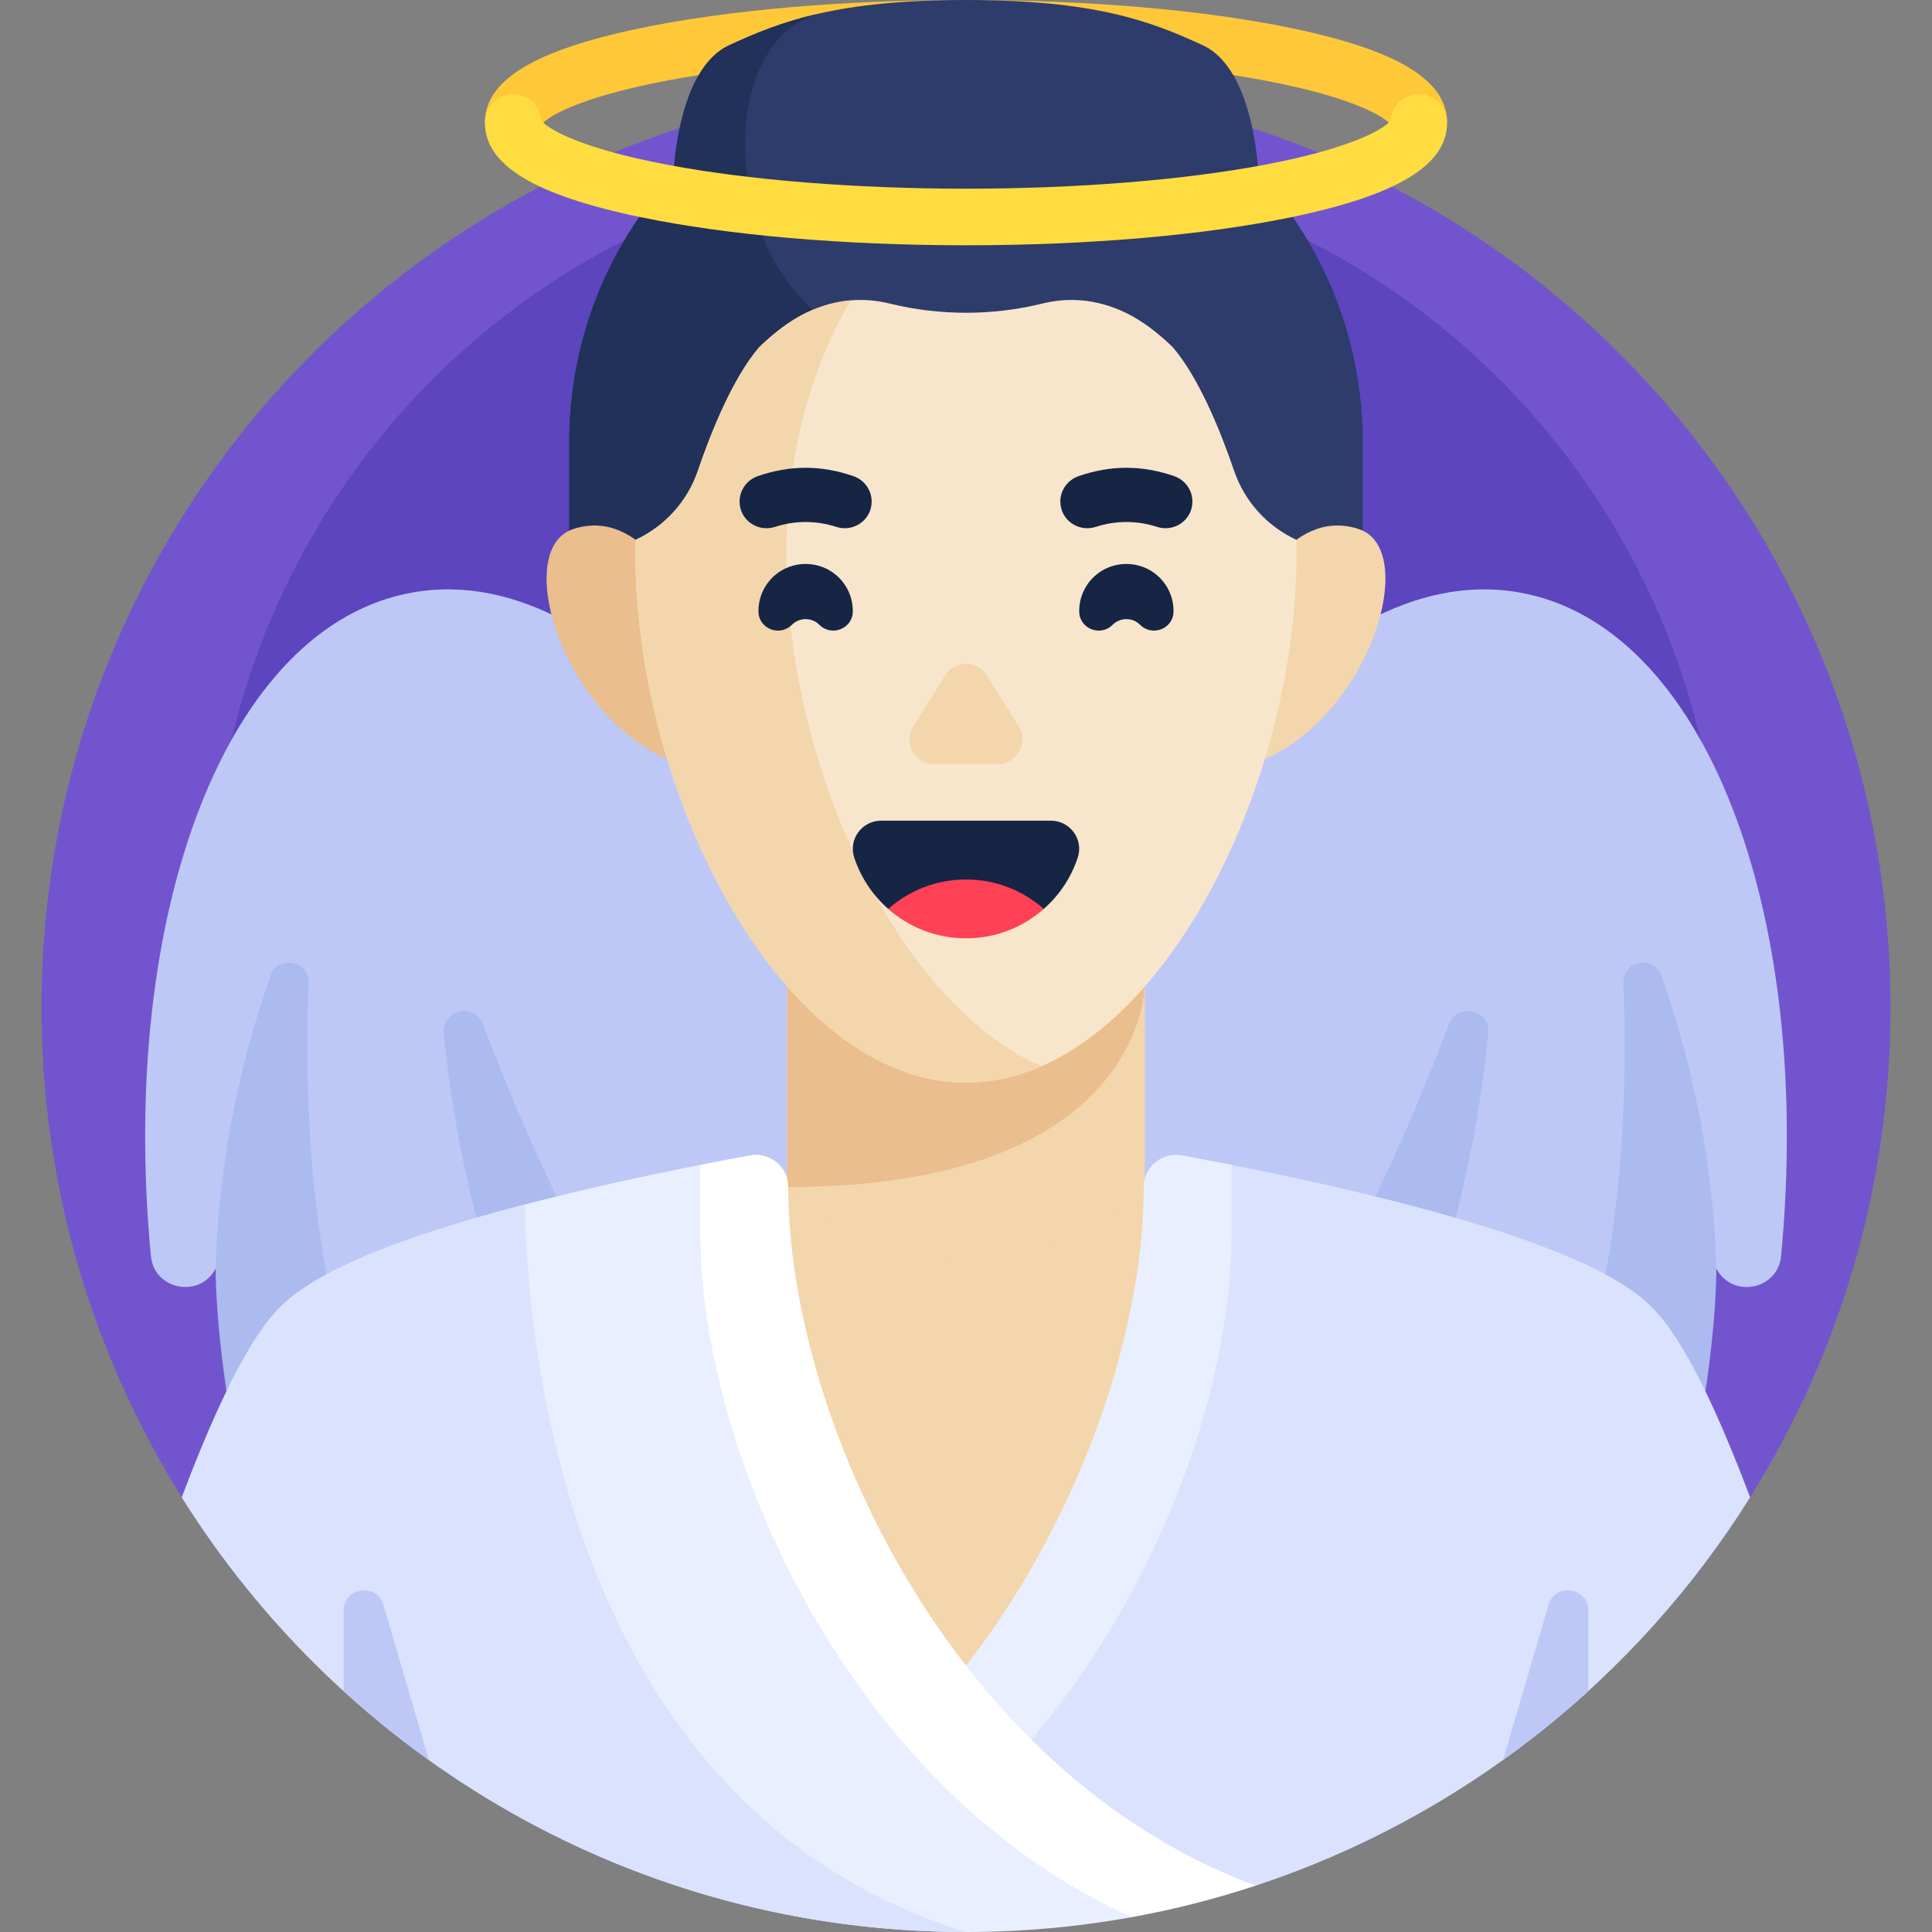 <svg id="Capa_1" enable-background="new 0 0 512 512" height="512" viewBox="0 0 512 512" width="512" xmlns="http://www.w3.org/2000/svg"><rect x="0" y="0" width="512" height="512" fill="#808080" stroke="none"/><g><g><path d="m463.796 396.808c23.566-37.639 37.204-82.127 37.204-129.808 0-135.31-109.69-245-245-245s-245 109.69-245 245c0 47.681 13.638 92.169 37.204 129.808z" fill="#7255ce"/></g><g><circle cx="256" cy="242" fill="#5c45bf" r="200"/></g><g><path d="m240.835 326.758c-18.222-103.34-77.085-179.339-131.474-169.749-49.302 8.693-78.005 84.728-69.371 175.846.853 9.007 12.958 11.33 17.16 3.318s-.3 29.448 11.002 70.966h177.438c1.636-24.976.207-52.238-4.755-80.381z" fill="#bec8f7"/></g><g><path d="m81.796 260.543c.24-5.98-8.153-7.577-10.134-1.93-6.713 19.131-13.739 46.291-14.513 77.56 0 0-.3 29.448 11.002 70.966h46.295c-31.485-40.969-34.217-107.535-32.65-146.596z" fill="#acbbef"/></g><g><path d="m271.165 326.758c18.222-103.34 77.085-179.339 131.474-169.749 49.302 8.693 78.005 84.728 69.371 175.846-.853 9.007-12.958 11.33-17.16 3.318s.3 29.448-11.002 70.966h-177.438c-1.636-24.976-.207-52.238 4.755-80.381z" fill="#bec8f7"/></g><g><path d="m349.188 407.139c31.491-48.245 41.912-99.84 45.216-133.303.62-6.277-8.186-8.322-10.418-2.423-15.294 40.411-44.938 106.122-84.866 135.726z" fill="#acbbef"/></g><g><path d="m162.812 407.139c-31.491-48.245-41.912-99.84-45.216-133.303-.62-6.277 8.186-8.322 10.418-2.423 15.294 40.411 44.938 106.122 84.866 135.726z" fill="#acbbef"/></g><g><path d="m430.204 260.543c-.24-5.98 8.153-7.577 10.134-1.93 6.713 19.131 13.739 46.291 14.513 77.56 0 0 .3 29.448-11.002 70.966h-46.295c31.485-40.969 34.217-107.535 32.65-146.596z" fill="#acbbef"/></g><g><path d="m185.614 314.575h140.772v134.212h-140.772z" fill="#f3d6ac"/></g><g><path d="m208.614 221.239v93.336s19.021 20.093 47.17 20.093c.073 0 .143-.005.216-.005 28.031-.103 47.386-20.088 47.386-20.088v-93.336z" fill="#f3d6ac"/></g><g><path d="m208.614 220.734v93.841c94.723 0 94.772-53.4 94.772-53.4v-40.44h-94.772z" fill="#eabe8d"/></g><g><path d="m436.197 344.941c-10.416-9.196-32.662-18.01-68.01-26.945-4.718-1.193-9.696-2.392-14.797-3.563-9.068-2.083-18.653-4.087-27.004-5.738l-35.216 112.753-48.301 52.898 25.365 25.365h64.547l.008.003c54.753-18.062 100.967-54.905 131.015-102.906-13.89-36.78-22.359-47.233-27.607-51.867z" fill="#dae2fe"/></g><g><path d="m251.463 482.94c48.997-41.728 74.923-108.762 74.923-156.078v-18.167c-4.971-.983-9.504-1.841-13.23-2.515-5.236-.948-10.048 3.074-10.048 8.396 0 45.406-23.872 108.976-69.098 150.913z" fill="#e9efff"/></g><g><path d="m256 512c14.994 0 29.671-1.353 43.922-3.933l-79.092-86.619-35.216-112.754c-8.351 1.651-17.936 3.655-27.004 5.738-5.101 1.171-10.079 2.37-14.797 3.563-35.349 8.935-57.595 17.749-68.01 26.945-5.248 4.634-13.717 15.087-27.607 51.867 43.304 69.177 120.174 115.193 207.804 115.193z" fill="#e9efff"/></g><g><path d="m139.054 319.221c-32.59 8.517-53.311 16.944-63.25 25.72-5.248 4.634-13.717 15.087-27.607 51.867 43.303 69.176 120.173 115.192 207.803 115.192-106.005-32.957-116.284-155.901-116.946-192.779z" fill="#dae2fe"/></g><g><path d="m332.781 499.711c-80.549-29.757-123.89-123.947-123.89-185.136 0-5.321-4.812-9.344-10.048-8.396-3.725.675-8.259 1.532-13.23 2.515v18.167c0 58.715 39.913 147.804 114.308 181.206 11.241-2.034 22.21-4.844 32.86-8.356z" fill="#fff"/></g><g><path d="m91.07 426.843v21.327c7.157 6.519 14.704 12.617 22.599 18.262l-12.035-41.103c-1.75-5.98-10.564-4.716-10.564 1.514z" fill="#bec8f7"/></g><g><path d="m420.93 426.843v21.327c-7.157 6.519-14.704 12.617-22.599 18.262l12.035-41.103c1.75-5.98 10.564-4.716 10.564 1.514z" fill="#bec8f7"/></g><g><path d="m368.643 33.238c-.935-1.739-8.825-7.276-33.777-11.954-21.611-4.053-49.62-6.284-78.866-6.284s-57.255 2.231-78.865 6.284c-24.952 4.678-32.843 10.215-33.777 11.954.04-.074.143-.35.143-.738h-15c0-11.226 13.065-19.176 41.117-25.02 23.153-4.824 53.83-7.48 86.382-7.48s63.229 2.656 86.383 7.48c28.052 5.844 41.117 13.794 41.117 25.02h-15c0 .388.103.664.143.738z" fill="#ffc839"/></g><g><path d="m333.48 46.073s-.921-27.711-14.708-34.073-28.523-12-62.772-12-48.985 5.638-62.772 12-14.708 34.073-14.708 34.073c-17.176 18.715-27.663 43.666-27.663 71.07v30.076h210.286v-30.076c0-27.404-10.488-52.356-27.663-71.07z" fill="#2d3c6b"/></g><g><path d="m225.46 88.696c-33.737-15.087-37.396-76.331-8.841-85.005-9.523 2.198-16.575 5.165-23.391 8.31-13.787 6.362-14.708 34.073-14.708 34.073-17.176 18.715-27.663 43.666-27.663 71.07v30.076h74.603z" fill="#213159"/></g><g><path d="m180.942 159.567s-10.385-25.285-28.897-19.415.448 60.664 36.573 64.116z" fill="#eabe8d"/></g><g><path d="m331.058 159.567s10.385-25.285 28.897-19.415-.448 60.664-36.573 64.116z" fill="#f3d6ac"/></g><g><path d="m184.951 124.754c3.509-10.287 9.219-24.496 16.225-32.717 3.978-3.853 8.145-7.046 12.399-9.103 8.195-3.963 15.758-4.069 22.16-2.497 13.314 3.269 27.216 3.268 40.53 0 6.402-1.572 13.966-1.466 22.16 2.497 4.254 2.057 8.421 5.25 12.399 9.103 7.006 8.221 12.716 22.43 16.225 32.717 2.762 8.097 8.72 14.703 16.484 18.295.031 1.23.063 2.46.063 3.705 0 64.505-39.219 140.155-87.597 140.155s-87.597-75.651-87.597-140.155c0-1.245.032-2.475.063-3.705 7.766-3.592 13.724-10.198 16.486-18.295z" fill="#f8e6cc"/></g><g><path d="m208.403 146.754c0-25.925 6.339-48.917 17.057-67.152-3.755.312-7.739 1.327-11.885 3.333-4.254 2.057-8.421 5.25-12.399 9.103-7.006 8.221-12.716 22.43-16.225 32.717-2.762 8.097-8.72 14.703-16.484 18.295-.031 1.23-.063 2.46-.063 3.705 0 64.505 39.219 140.155 87.597 140.155 6.881 0 13.576-1.535 20-4.346-38.742-16.953-67.598-80.48-67.598-135.81z" fill="#f3d6ac"/></g><g><g><path d="m235.384 240.87h41.233c4.111-3.622 7.258-8.309 9.01-13.631 1.584-4.811-2.069-9.754-7.134-9.754h-44.985c-5.065 0-8.718 4.943-7.134 9.754 1.752 5.322 4.899 10.009 9.01 13.631z" fill="#162544"/></g><g><path d="m276.616 240.87c-5.493 4.849-12.714 7.798-20.616 7.798s-15.124-2.948-20.616-7.798c5.5-4.849 12.714-7.798 20.616-7.798s15.116 2.949 20.616 7.798z" fill="#ff4155"/></g></g><g><g><path d="m242.013 192.447 8.436-13.441c2.569-4.093 8.533-4.093 11.102 0l8.436 13.441c2.739 4.365-.398 10.038-5.551 10.038h-16.871c-5.154-.001-8.291-5.674-5.552-10.038z" fill="#f3d6ac"/></g></g><g><path d="m310.999 162.085c.043-3.495-1.371-7.004-4.242-9.539-4.675-4.128-11.84-4.128-16.515 0-2.871 2.535-4.284 6.044-4.242 9.539.055 4.538 5.629 6.716 8.838 3.507 2.022-2.022 5.3-2.022 7.322 0 3.21 3.21 8.784 1.032 8.839-3.507z" fill="#162544"/></g><g><path d="m201.001 162.085c-.043-3.495 1.371-7.004 4.242-9.539 4.675-4.128 11.84-4.128 16.515 0 2.871 2.535 4.284 6.044 4.242 9.539-.055 4.538-5.629 6.716-8.838 3.507-2.022-2.022-5.3-2.022-7.322 0-3.21 3.21-8.784 1.032-8.839-3.507z" fill="#162544"/></g><g><path d="m196 132.917v-.005c0-3.045 1.951-5.736 4.829-6.731 8.513-2.944 16.772-2.959 25.337.003 2.88.996 4.834 3.685 4.834 6.733 0 4.883-4.783 8.211-9.427 6.701-5.247-1.706-10.9-1.706-16.147 0-4.642 1.51-9.426-1.818-9.426-6.701z" fill="#162544"/></g><g><path d="m316 132.917v-.005c0-3.045-1.951-5.736-4.829-6.731-8.513-2.944-16.772-2.959-25.337.003-2.88.996-4.834 3.685-4.834 6.733 0 4.883 4.783 8.211 9.427 6.701 5.247-1.706 10.9-1.706 16.147 0 4.643 1.51 9.426-1.818 9.426-6.701z" fill="#162544"/></g><g><path d="m256 65c-32.552 0-63.229-2.656-86.383-7.48-28.052-5.844-41.117-13.794-41.117-25.02 0-4.142 3.357-7.5 7.5-7.5 3.96 0 7.202 3.068 7.48 6.958 1.382 1.928 9.57 7.243 33.654 11.759 21.611 4.052 49.62 6.283 78.866 6.283s57.255-2.231 78.865-6.284c24.084-4.516 32.272-9.831 33.654-11.759.279-3.889 3.521-6.957 7.481-6.957 4.143 0 7.5 3.358 7.5 7.5 0 11.226-13.065 19.176-41.117 25.02-23.154 4.824-53.831 7.48-86.383 7.48z" fill="#ffdd40"/></g></g></svg>